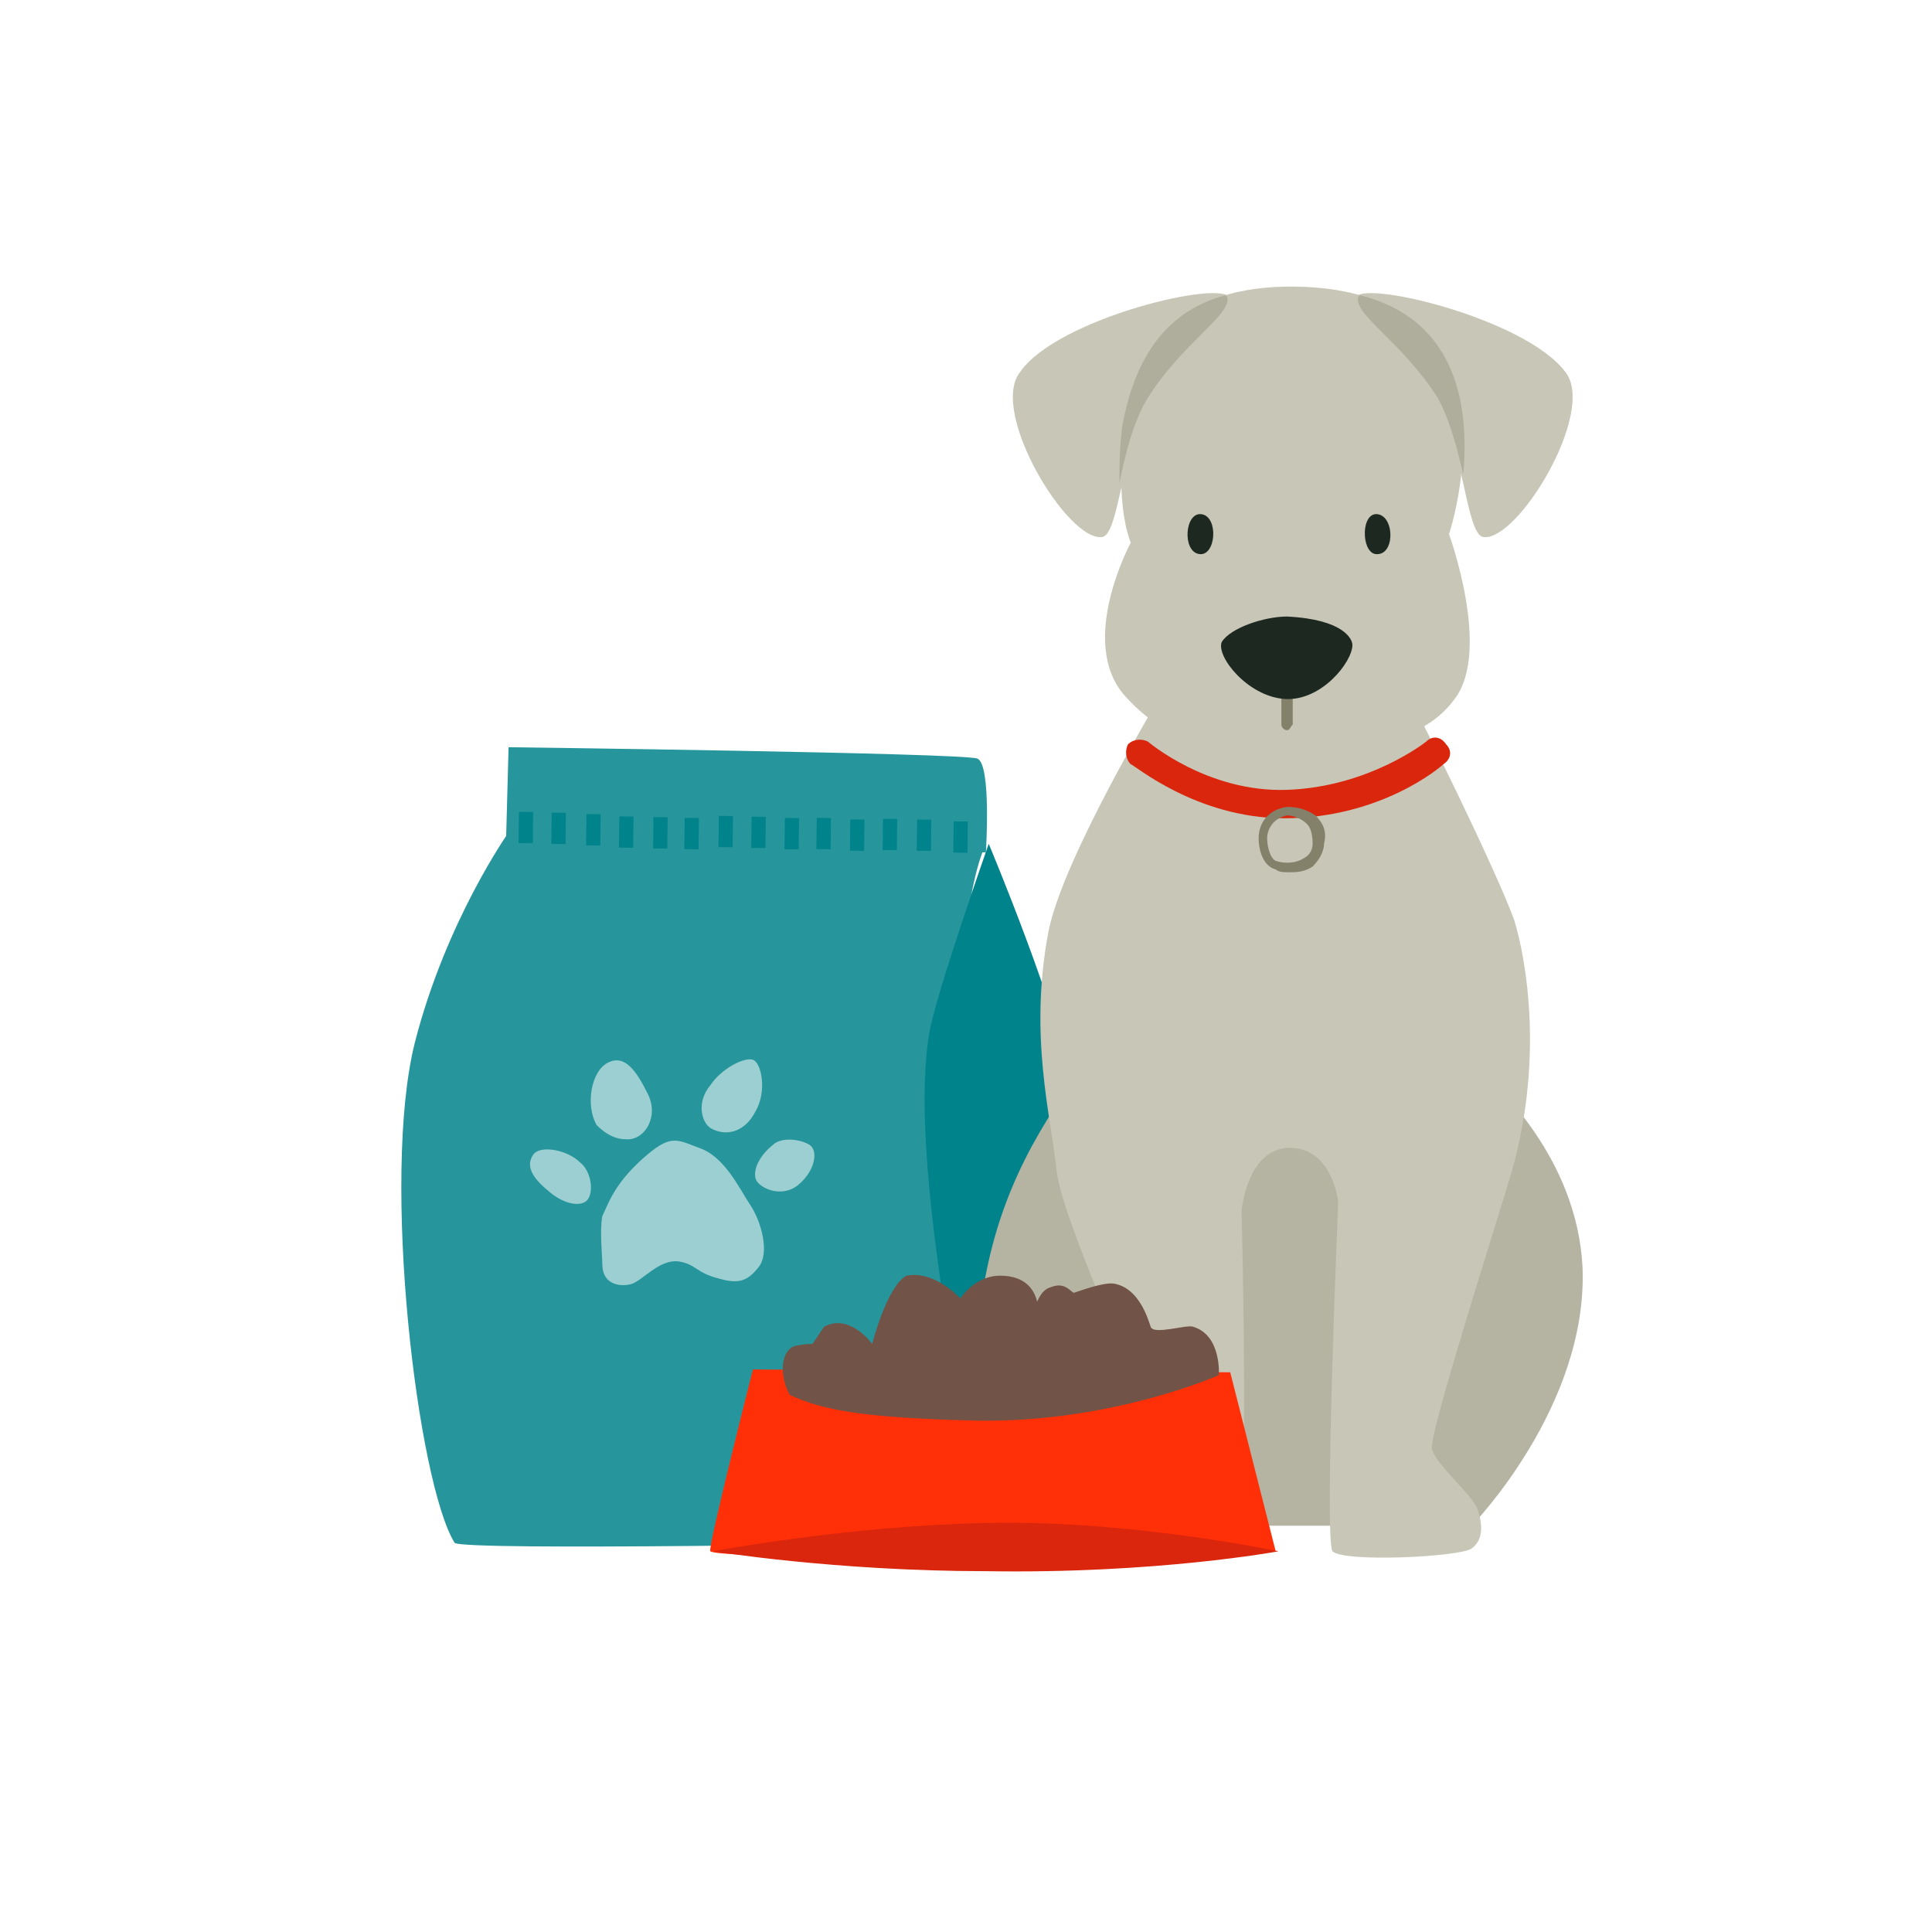<svg width="136" height="136" viewBox="0 0 136 136" fill="none" xmlns="http://www.w3.org/2000/svg">
<path d="M32 108.6C32.4 109.2 65.2 108.6 65.2 108.6C65.2 108.6 67.2 105.6 67.4 100.4C67.6 88.2 66.4 66 69.4 59.4C63.6 59.2 35.8 58.6 35.8 58.6C35.8 58.6 31.4 64.8 29.2 73.4C26.8 83 29.4 104.4 32 108.6Z" fill="#26969C"/>
<path d="M74.4 97C71.4 104.6 65.4 108.8 65.4 108.8C65.4 108.8 68.2 102.4 67 95.4C65.4 85.6 64.6 77.8 65.4 72.8C65.8 70.2 69.6 59.4 69.6 59.4C69.6 59.4 74.8 71.8 75.4 76.6C76 83.2 77 90.4 74.4 97Z" fill="#00838A"/>
<path d="M35.8 52.6L35.6 60H69.4C69.4 60 69.8 53.8 68.8 53.4C67.8 53 35.8 52.6 35.8 52.6Z" fill="#26969C"/>
<path d="M36.53 57.148L36.504 59.348L37.504 59.36L37.53 57.16L36.53 57.148Z" fill="#00838A"/>
<path d="M38.836 57.206L38.81 59.406L39.81 59.418L39.836 57.218L38.836 57.206Z" fill="#00838A"/>
<path d="M41.283 57.306L41.257 59.506L42.257 59.518L42.282 57.318L41.283 57.306Z" fill="#00838A"/>
<path d="M43.595 57.468L43.569 59.667L44.569 59.679L44.595 57.479L43.595 57.468Z" fill="#00838A"/>
<path d="M45.998 57.52L45.972 59.719L46.972 59.731L46.997 57.531L45.998 57.52Z" fill="#00838A"/>
<path d="M48.198 57.572L48.172 59.772L49.172 59.784L49.198 57.584L48.198 57.572Z" fill="#00838A"/>
<path d="M50.6 57.43L50.574 59.63L51.574 59.642L51.6 57.442L50.6 57.43Z" fill="#00838A"/>
<path d="M52.909 57.486L52.883 59.686L53.883 59.698L53.908 57.498L52.909 57.486Z" fill="#00838A"/>
<path d="M55.25 57.578L55.225 59.778L56.224 59.789L56.25 57.59L55.25 57.578Z" fill="#00838A"/>
<path d="M57.494 57.571L57.468 59.77L58.468 59.782L58.493 57.582L57.494 57.571Z" fill="#00838A"/>
<path d="M62.158 57.637L62.132 59.837L63.132 59.848L63.157 57.648L62.158 57.637Z" fill="#00838A"/>
<path d="M64.56 57.689L64.534 59.889L65.534 59.9L65.56 57.7L64.56 57.689Z" fill="#00838A"/>
<path d="M67.129 57.817L67.103 60.017L68.103 60.029L68.129 57.829L67.129 57.817Z" fill="#00838A"/>
<path d="M59.855 57.684L59.829 59.884L60.829 59.896L60.855 57.696L59.855 57.684Z" fill="#00838A"/>
<path d="M77.2 105C73.2 105.4 68 105.6 64.8 105.2C61.8 104.8 56.2 102.4 54.6 101C53.2 99.6 54.8 99.6 55.2 99.8C56.6 100 59 101 64.4 100.4C73.6 99.4 77.6 98 79.2 94.6" fill="#C7C6B7"/>
<path d="M104.6 75.6C105.2 76.4 111 81.4 111.4 89.2C111.8 99 103.6 107.4 103.6 107.4H78.6C78.6 107.4 67.8 101.6 69 92.2C69.8 85.8 72 81 75.6 76C78 72.2 104.6 75.6 104.6 75.6Z" fill="#B5B4A3"/>
<path d="M106.6 64.8C107.4 67.4 108.8 74.8 106.2 83.2C103.6 91.6 100.6 101.2 100.8 102C101 103 103.6 105.2 104 106.2C104.4 107.4 104.4 108.4 103.6 109C102.8 109.6 94.6 110 93.8 109.2C93.2 108.4 94.2 84.6 94.2 84.6C94.2 84.6 93.8 80.8 90.8 80.8C87.8 80.8 87.4 85.2 87.4 85.2C87.4 85.2 88 108.6 87 109.4C86 110 78.4 110 77.6 109.6C77 109.2 76.6 106.4 78 105.2C79.2 104.2 80.4 102 80.4 100.6C80.6 97.8 75 86.6 74.4 82.6C74 78.6 72.4 73 73.8 65.6C74.8 60.4 81.8 48.8 81.8 48.8L99.2 49.2C99.4 49.2 105.4 61.4 106.6 64.8Z" fill="#C7C6B7"/>
<path d="M92 20.2C83.4 19.8 80 24 79.2 29.8C78.4 35.6 79.6 38.2 79.6 38.2C79.6 38.2 75.8 45.2 79.2 49C82.6 52.8 86.8 53.2 90.4 51C94.2 53 99.8 52.8 102.4 49.2C105 45.8 102 37.6 102 37.6C102 37.6 107.6 21 92 20.2Z" fill="#C7C6B7"/>
<path d="M95.4 21C95.2 22.2 98.6 24.2 101 28C103 31.2 103.2 37.6 104.4 37.8C106.8 38.2 112.4 29 110.2 26.2C107.4 22.4 95.6 19.6 95.4 21Z" fill="#C7C6B7"/>
<path d="M86.6 21C86.8 22.2 83.4 24.2 81 28C79 31.2 78.8 37.6 77.6 37.8C75.2 38.2 69.6 29 71.8 26.2C74.4 22.4 86.2 19.6 86.6 21Z" fill="#C7C6B7"/>
<path d="M97 36.2C98.2 36.4 98.2 39.2 96.8 39C95.8 38.8 95.8 36 97 36.2Z" fill="#1D2820"/>
<path d="M84.6 36.2C85.8 36.4 85.6 39.2 84.4 39C83.2 38.8 83.4 36 84.6 36.2Z" fill="#1D2820"/>
<path d="M90.6 51.4C90.4 51.4 90.2 51.2 90.2 51V49C90.2 48.8 90.4 48.6 90.6 48.6C90.8 48.6 91 48.8 91 49V51C90.8 51.2 90.8 51.4 90.6 51.4Z" fill="#84816A"/>
<path d="M90.6 43.4C94.6 43.6 95.2 45 95.2 45.4C95.2 46.6 93 49.4 90.4 49.2C87.8 49 85.6 46.2 86 45.2C86.6 44.2 89 43.4 90.6 43.4Z" fill="#1D2820"/>
<path d="M103 33.4C102.6 31.6 102 29.4 101.2 28C98.8 24.2 95.4 22.2 95.6 21C95.6 21 95.6 20.8 95.8 20.8C102.8 22.6 103.4 29 103 33.4Z" fill="#AFAD9C"/>
<path d="M86.2 20.8C86.4 20.8 86.4 21 86.4 21C86.6 22.2 83.2 24.2 80.8 28C79.8 29.6 79.2 32 78.8 34C78.8 32.8 78.8 31.6 79 30C79.8 25.6 81.8 22 86.2 20.8Z" fill="#AFAD9C"/>
<path d="M90.4 57.6C84.2 57.6 79.8 53.8 79.6 53.8C79.2 53.4 79.2 52.8 79.4 52.4C79.8 52 80.4 52 80.8 52.2C80.8 52.2 85 55.8 90.6 55.6C96.4 55.4 100.4 52.2 100.4 52.2C100.8 51.8 101.4 51.8 101.8 52.4C102.2 52.8 102.2 53.4 101.6 53.8C101.4 54 97.2 57.6 90.4 57.6Z" fill="#DA260D"/>
<path d="M90.8 61.4C90.4 61.4 90 61.4 89.8 61.2C89 61 88.6 60 88.6 59C88.6 58 89.2 57 90.6 56.8C91.4 56.8 92 57 92.6 57.4C93.2 58 93.4 58.6 93.2 59.4C93.2 60 92.8 60.6 92.4 61C91.8 61.4 91.2 61.4 90.8 61.4ZM90.6 57.4C89.6 57.6 89.2 58.4 89.2 59C89.2 59.6 89.4 60.4 89.8 60.6C90.4 60.8 91.2 60.8 91.8 60.4C92.2 60.2 92.4 59.8 92.4 59.4C92.4 58.6 92.2 58.2 92 58C91.6 57.6 91 57.4 90.6 57.4Z" fill="#84816A"/>
<path d="M53 96.4C53 96.4 49.8 109 50 109.2C51.2 110 89.8 109.2 89.8 109.2L86.6 96.6L53 96.4Z" fill="#FF3008"/>
<path d="M58 93.4C59.8 92.4 61.4 94.6 61.4 94.6C61.4 94.6 62.4 90.6 63.8 89.8C65.8 89.4 67.6 91.4 67.6 91.4C67.6 91.4 68.6 89.8 70.4 89.8C72.2 89.8 72.8 90.8 73 91.6C73 91.8 73.2 90.8 74 90.6C75 90.2 75.4 91 75.6 91C76.8 90.6 78 90.2 78.6 90.4C80.2 90.8 80.8 92.8 81 93.4C81.2 94 83.6 93.2 84 93.4C86 94 85.8 96.8 85.8 96.8C85.8 96.8 78.2 100.2 68.6 100C60.4 99.8 57.8 99.2 55.6 98.2C55 97.2 54.8 95.4 55.8 94.8C56.4 94.6 57.2 94.6 57.2 94.6L58 93.4Z" fill="#725347"/>
<path d="M90 109.2C90 109.2 79.6 107 69.6 107.2C59.6 107.4 50.2 109.2 50.2 109.2C50.2 109.2 58.8 110.6 69.4 110.6C81.4 110.8 90 109.2 90 109.2Z" fill="#DA260D"/>
<path d="M37.6 81.2C36.8 82.2 37.8 83.2 38.8 84C39.8 84.8 41 85 41.4 84.4C41.8 83.8 41.6 82.4 40.8 81.8C40 81 38.2 80.6 37.6 81.2Z" fill="#9CCFD1"/>
<path d="M44.2 80.2C45.4 80.2 46.4 78.6 45.6 77C44.8 75.4 44 74.2 42.8 74.8C41.6 75.4 41.2 77.8 42 79.2C43 80.2 43.8 80.2 44.2 80.2Z" fill="#9CCFD1"/>
<path d="M50 79.4C51 80 52.4 79.8 53.2 78.2C54 76.8 53.6 74.8 53 74.6C52.4 74.4 50.8 75.2 50 76.4C49 77.6 49.4 79 50 79.4Z" fill="#9CCFD1"/>
<path d="M53.2 83C53.4 83.6 55 84.4 56.2 83.4C57.4 82.4 57.6 81 57 80.6C56.4 80.2 55 80 54.4 80.6C53.4 81.4 53 82.4 53.2 83Z" fill="#9CCFD1"/>
<path d="M42.4 89C42.4 90.4 43.6 90.6 44.4 90.4C45.2 90.2 46.4 88.6 47.8 88.8C49 89 49 89.6 50.6 90C52 90.4 52.6 90.2 53.4 89.2C54.2 88.2 53.6 86 52.8 84.8C52 83.6 51 81.4 49.2 80.8C47.6 80.2 47.2 79.8 45.2 81.6C43.2 83.4 42.8 84.8 42.4 85.6C42.2 86.6 42.4 88.4 42.4 89Z" fill="#9CCFD1"/>
</svg>
